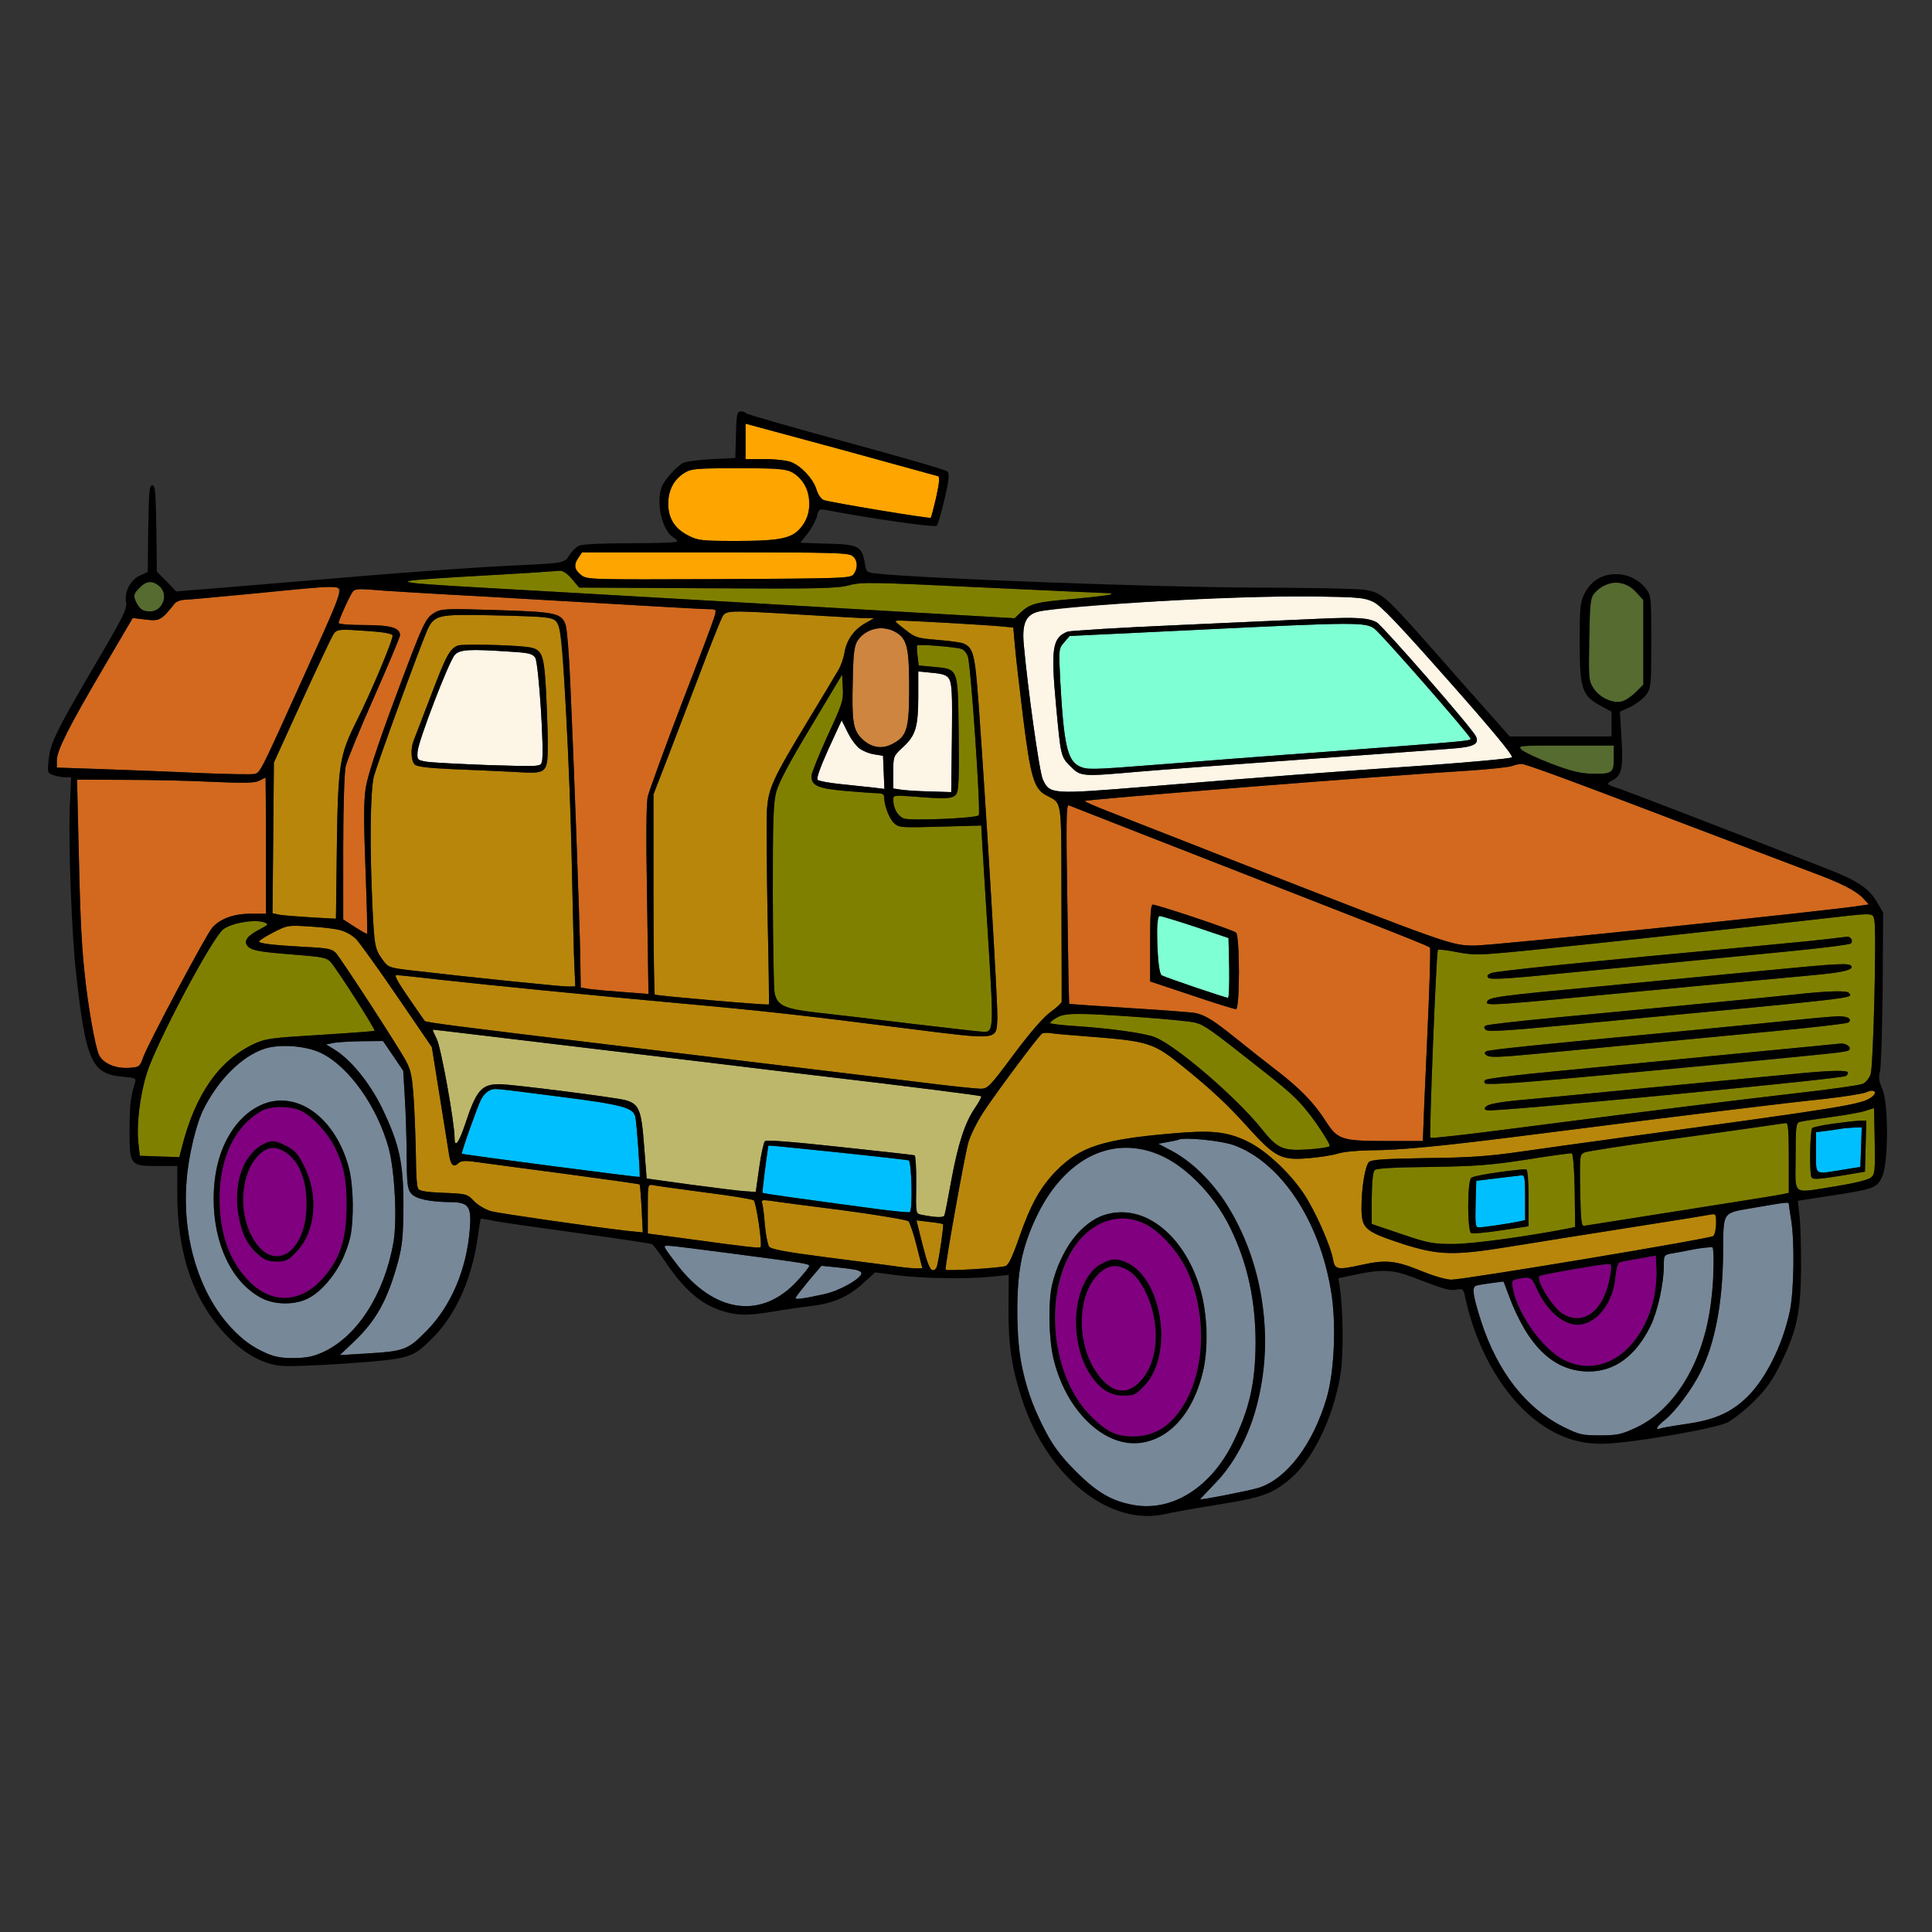<?xml version="1.0" encoding="utf-8"?>
<!-- Generator: Adobe Illustrator 21.0.0, SVG Export Plug-In . SVG Version: 6.00 Build 0)  -->
<svg version="1.1" baseProfile="tiny"
	 id="svg118" inkscape:version="0.92.2 5c3e80d, 2017-08-06" sodipodi:docname="23 #5650.svg" xmlns:cc="http://creativecommons.org/ns#" xmlns:dc="http://purl.org/dc/elements/1.1/" xmlns:inkscape="http://www.inkscape.org/namespaces/inkscape" xmlns:rdf="http://www.w3.org/1999/02/22-rdf-syntax-ns#" xmlns:sodipodi="http://sodipodi.sourceforge.net/DTD/sodipodi-0.dtd" xmlns:svg="http://www.w3.org/2000/svg"
	 xmlns="http://www.w3.org/2000/svg" xmlns:xlink="http://www.w3.org/1999/xlink" x="0px" y="0px" viewBox="0 0 850 850"
	 xml:space="preserve">
<rect x="0" y="0" width="850" height="850" fill="#333333" stroke="none"/>
<sodipodi:namedview  bordercolor="#666666" borderopacity="1" gridtolerance="10" guidetolerance="10" id="namedview120" inkscape:current-layer="svg118" inkscape:cx="977.64258" inkscape:cy="559.22403" inkscape:pageopacity="0" inkscape:pageshadow="2" inkscape:window-height="978" inkscape:window-maximized="1" inkscape:window-width="1920" inkscape:window-x="0" inkscape:window-y="1" inkscape:zoom="0.58897835" objecttolerance="10" pagecolor="#ffffff" showgrid="false">
	</sodipodi:namedview>
<g id="g116" transform="translate(0,0) scale(1,1)">
	<path id="path4" fill="none" d="M0,0h425h425v425v425H425H0V425V0z M326,181c-1.7,0-2,1-2.2,10.2l-0.3,10.3L313,202
		c-5.8,0.3-11.4,1.1-12.5,1.7c-3.2,1.8-8.3,7.6-9.4,10.6c-2.6,6.8,0.2,19,5,22c1.1,0.7,1.9,1.5,1.9,1.9c0,0.5-9.2,0.8-20.5,0.8
		c-12.5,0-21.3,0.4-22.8,1.1c-1.3,0.6-3.1,2.4-4.1,4c-2.1,3.5-2.7,3.6-18.6,4.4c-22.7,1-56.9,3.5-98.5,7.1
		c-22.5,1.9-44.4,3.7-48.5,4l-7.5,0.6l-4.2-4.4l-4.3-4.3l-0.2-19c-0.3-16.1-0.5-19-1.8-19s-1.5,2.9-1.8,19.1l-0.2,19l-3.6,1.7
		c-4.2,2-6.8,7.4-5.9,11.8c0.6,2.5-1.4,6.5-14,27.9c-17,29.1-19.2,33.6-20.1,41.2c-0.6,5.6-0.6,5.8,2,6.8c1.5,0.5,3.9,1,5.3,1h2.6
		l-0.6,13.2c-0.6,17.2,0.8,55.5,2.8,73.3c4.3,38.4,6.8,44,20.4,45.2c5.7,0.5,6.1,0.7,5.5,2.7c-1.9,5.7-2.4,10-2.4,20.6
		c0,15.7,0.2,16,12.1,16H78v12.4c0,27,7.5,48,22.6,63.1c7,7,14.4,11.2,22,12.3c2.9,0.5,14.8,0.1,29.6-0.9
		c28.6-2.1,29.2-2.3,38.4-11.5c10-10.2,16.9-25.6,19.5-43.5c0.6-4.6,1.3-8.5,1.4-8.7c0.1-0.1,2.4,0.2,5.1,0.8c2.7,0.6,19.4,3,37,5.4
		c17.7,2.4,32.7,4.7,33.3,5c0.6,0.4,3.3,4,6,8c9.4,13.9,17.8,20.3,29.4,22.5c4.5,0.8,8,0.7,17.4-0.8c6.5-1.1,14.5-2.2,17.8-2.6
		c9-1.1,15.8-4,22-9.7l5.5-5l9.2,1.2c11,1.5,31.3,1.8,41.9,0.7l7.7-0.8l-0.1,14.8c-0.1,16.1,1.4,26,5.9,39.8
		c11.2,34.5,39,56.5,63.6,50.5c2.4-0.6,12.5-2.4,22.5-4c19.7-3.1,24.3-4.8,32.2-11.6c9.8-8.5,18.5-26.4,21.7-44.8
		c1.6-8.8,1.4-28.9-0.2-39.7l-0.6-3.5l7.9-1.7c10.8-2.3,16.1-2.1,24,0.9c15.4,5.9,16.9,6.3,20,5.8c2.9-0.5,3.1-0.3,3.8,2.8
		c5.1,24.5,18.2,46.3,34.5,57.1c8.2,5.4,16.1,7.9,25.5,7.9c10.8,0.1,49.1-6.4,55.4-9.3c2.5-1.3,7.8-5.4,11.7-9.3
		c5.6-5.6,8.1-9.1,11.8-16.6c7.2-14.8,8.8-22.4,9-42c0-9.1-0.2-19.5-0.7-23.1l-0.7-6.6l14.2-2.2c19.5-3,20.6-3.4,22.9-8.5
		c2.8-6.1,2.8-32.4,0-38.6c-1.4-3.2-1.7-5-1-7.5c0.5-1.8,1-18.3,1.2-36.6l0.2-33.4l-2.8-4.8c-3.5-5.9-8.7-9.4-22.2-14.6
		c-45.3-17.7-87.7-34-91-35.1c-5.8-1.8-6.1-2.1-3.1-3.7c4.1-2.1,4.8-5.3,4-18.4l-0.7-11.8l4.7-2.1c2.5-1.3,5.6-3.6,6.9-5.4
		c2.1-3,2.2-4,2.2-23.3c0-18.9-0.1-20.3-2.1-23c-7.3-9.7-21.8-8.8-27.2,1.7c-2,4.1-2.2,5.8-2.2,21.4c0,20.6,1,23.6,9,28l5,2.7v5.5
		v5.4h-22.4h-22.4l-21.9-24.7c-34.1-38.8-33.5-38.2-41.8-39.8c-2.2-0.5-24.5-0.9-49.5-1c-40.5-0.1-143.7-3.9-164.7-6.1
		c-5.1-0.5-5.2-0.6-5.8-4.5c-1.3-7.6-2.7-8.4-16.3-8.7l-12.1-0.4l3.4-4.3c1.8-2.5,3.6-5.8,4-7.6c0.6-2.7,1-3,3.4-2.6
		c20,3.8,48.3,7.9,49.2,7c0.6-0.6,2.1-5.9,3.5-11.9c2-8.7,2.2-11,1.2-12c-0.7-0.7-20.9-6.5-44.8-13c-23.9-6.5-43.6-12.2-43.8-12.6
		C328,181.4,327,181,326,181z"/>
	<path id="path6" fill="#FFA500" d="M328,186.4l41.8,11.3c22.9,6.3,42.2,11.6,42.9,11.8c0.8,0.3,0.6,2.8-0.8,9.2
		c-1.1,4.8-2.2,8.9-2.4,9.1c-0.5,0.5-44.4-6.8-47.1-7.8c-1.2-0.5-2.5-2.4-3.2-4.7c-1.4-4.5-6.4-10-10.9-11.9
		c-1.9-0.8-6.9-1.4-11.8-1.4H328v-7.8V186.4z"/>
	<path id="path8" fill="#FFA500" d="M325,206c22.9,0,24.9,0.5,29,7.2c2.4,3.9,2.7,11.6,0.6,15.6c-4,7.7-8.9,9.2-30.6,9.2
		c-15.2,0-16.9-0.2-21-2.3c-6.1-3-9-7.6-9-14.1c0-6,2.5-10.7,7.2-13.6C304.2,206.2,306.3,206,325,206z"/>
	<path id="path10" fill="#FFA500" d="M256.1,243h58.6c53.2,0,58.8,0.2,60.5,1.7c2.2,1.9,2.3,5.2,0.4,7.9c-1.4,1.8-3.3,1.9-59.4,2.2
		c-57.4,0.2-57.9,0.2-60.5-1.8c-3.1-2.4-3.4-4.6-1.1-7.8L256.1,243z"/>
	<path id="path12" fill="#808000" d="M246.5,251.1c1.2,0,3.3,1.4,5.1,3.6l3.2,3.8l56.3,0.3c49,0.3,57.2,0.1,62.4-1.3
		c5.6-1.5,9.7-1.4,59.9,1c29.6,1.4,54.3,2.5,54.9,2.5c0.6,0,0.8,0.2,0.5,0.5c-0.3,0.3-7.7,1.2-16.6,2c-16.5,1.4-18.9,2-23.3,6.1
		l-2.5,2.4l-52.5-3c-28.8-1.7-72.4-4.2-96.9-5.6s-62.3-3.6-84-4.8c-42-2.4-43-2.8-12-4.7c10.2-0.6,24.1-1.4,31-1.8
		C238.9,251.6,245.4,251.2,246.5,251.1z"/>
	<path id="path14" fill="#556B2F" d="M70,257.8c4.4,3.5,1.7,11.2-3.9,11.2c-3.2,0-4.4-0.8-6-3.7c-1.6-3.1-1.4-4.1,1.4-6.8
		C64.4,255.5,67,255.3,70,257.8z"/>
	<path id="path16" fill="#556B2F" d="M719.8,260.5l3.2,3.5v18.6v18.6l-3.3,3.3c-1.9,1.9-4.6,3.7-6.1,4.1c-4,1-9.7-1.6-12.4-5.6
		c-2.2-3.4-2.3-4-2-21.6c0.3-20.1,0.6-21,7.3-24C711.1,255.2,716,256.4,719.8,260.5z"/>
	<path id="path18" fill="#D2691E" d="M144,258.2c7.8-0.1,8.3-1.9-9.9,38.3c-19.6,43.4-19.5,43.2-22,44c-1.1,0.3-12,0.1-24.3-0.4
		c-12.3-0.6-31.4-1.3-42.5-1.7L25,337.7v-3.1c0-4.4,5.2-14.7,20.3-40.4l13.1-22.3l5.8,0.7c6,0.7,6.8,0.3,12.6-7
		c0.7-0.9,2.5-1.6,4-1.7c1.5,0,15.5-1.3,31.2-2.8C127.7,259.5,142.1,258.2,144,258.2z"/>
	<path id="path20" fill="#D2691E" d="M162.9,259.4c3.6,0.4,26.6,1.8,51.1,3.1c24.5,1.4,55.7,3.2,69.4,4c13.6,0.8,26.4,1.5,28.3,1.5
		c3.3,0,3.5,0.1,2.8,2.7c-0.3,1.5-6.9,19-14.6,38.9c-7.6,19.9-14.3,38.3-14.9,40.8c-0.7,3-0.8,18.6-0.3,45.8l0.6,41.1l-10.4-0.8
		c-5.7-0.4-12.4-1-14.9-1.3l-4.5-0.7l-0.2-13.5c-0.3-16.1-2.9-88.2-4.4-120.5c-0.5-12.7-1.5-24.3-2.1-25.8c-1.9-5-4.5-5.5-30.5-6.3
		c-22.4-0.7-24.2-0.6-27.2,1.2c-4,2.4-4.8,4.1-18,39.5c-7.5,20.2-11.3,32.2-12.2,37.5c-0.9,6-0.9,14.5-0.1,35.9
		c0.6,15.4,0.9,28.1,0.7,28.3c-0.2,0.2-2.6-1.2-5.4-3l-5.1-3.3V373c0-17.5,0.5-33.4,1.1-35.9c0.5-2.3,6.1-16,12.4-30.2
		c6.3-14.3,11.5-26.6,11.5-27.4c0-3.3-4.1-4.5-15.7-4.5c-6.2,0-11.3-0.4-11.3-0.9c0-1.3,5-12.4,6.3-13.9
		C156.1,259.2,158.1,259,162.9,259.4z"/>
	<path id="path22" fill="#FDF5E6" d="M577.2,262.4c20.6,0.3,23,0.5,27,2.4c3.4,1.7,10.7,9.4,33.2,34.8c18.6,21,28.5,32.9,27.8,33.6
		c-0.5,0.5-16.6,2-35.8,3.4c-43.8,3-77.7,5.6-125,9.5c-41.8,3.4-42.6,3.4-45.6-3.2c-1.5-3-6.7-40.4-8.4-59.5
		c-0.8-9,0.9-12.9,6.4-14.3c5.1-1.3,38.1-3.9,70.7-5.6C542.4,262.7,564.7,262.3,577.2,262.4z M581,272.2c-8.5,0.4-36.6,1.6-62.3,2.8
		c-25.7,1.1-47.8,2.5-49,2.9c-6.7,2.6-7.4,7.3-5.1,32.2c2.1,22.7,2.1,22.8,6.4,27.1c4.5,4.5,4.9,4.5,30,2.3
		c9.1-0.8,41.7-3.2,72.5-5.4s59.9-4.3,64.7-4.7c10.2-0.7,12.8-2,11.1-5.5c-1.6-3.5-41-48.6-43.6-50.1
		C601.9,271.8,597,271.5,581,272.2z"/>
	<path id="path24" fill="#7FFFD4" d="M604.7,276.6c3.1,2.3,42.3,47.1,42.3,48.4c0,1-1.8,1.1-61.5,5.6c-26.4,1.9-61.3,4.6-77.5,5.9
		c-27.8,2.2-29.7,2.2-33,0.7c-5.5-2.6-7-9.7-8.6-38.8c-0.6-12.8-0.6-13.1,1.8-15.8l2.4-2.8l58-2.8
		C596.2,273.7,600.7,273.7,604.7,276.6z"/>
	<path id="path26" fill="#B8860B" d="M354,270.5c13.5,0.8,25.9,1.5,27.5,1.5h3l-4,2.3c-4.9,2.8-8.1,7.4-9,13
		c-0.4,2.3-1.5,5.5-2.5,7.2c-0.9,1.6-7,11.8-13.5,22.5c-15.7,25.9-17.4,29.7-18.1,39.6c-0.2,4.3-0.1,25.2,0.3,46.4
		c0.5,21.2,0.7,38.7,0.6,38.9c-0.4,0.5-49.3-3.8-50.2-4.3c-0.3-0.2-0.6-20.1-0.6-44.3v-43.8l6.2-16c3.4-8.8,9.8-25.6,14.3-37.4
		c4.4-11.8,8.8-22.7,9.6-24.3C319.4,268.4,319,268.4,354,270.5z"/>
	<path id="path28" fill="#B8860B" d="M215.9,270.7c25.2,0.5,27.7,0.8,29.7,3.7c1.8,2.9,5,58.6,5.9,102.8c0.3,15.6,0.8,34.7,1,42.5
		l0.6,14.3h-3.6c-3.2,0-45-4.3-68.8-7.1c-9.2-1.1-9.9-1.3-12.1-4.3c-3.6-4.9-3.9-6.1-4.7-23.1c-1.3-26.7-1-51.6,0.6-58
		c1.5-5.5,19.9-56,23.5-64.3c1.3-3,2.9-4.7,5.1-5.6C195.6,270.6,201,270.3,215.9,270.7z M201.5,284c-3.6,1.4-5.2,4.3-11.9,22
		c-3.7,9.6-7.1,18.5-7.6,19.8c-1.4,3.4-1.2,8.8,0.4,10.5c1,1,5.6,1.6,16.8,2.1c8.4,0.3,20.5,0.9,26.8,1.2c15.2,0.9,15,1.1,15-13.9
		c-0.1-6.2-0.5-16.9-0.9-24c-0.9-14.6-1.8-16.3-8.5-17.1C224.2,283.7,203.5,283.3,201.5,284z"/>
	<path id="path30" fill="#FDF5E6" d="M224.3,286.7c8.5,0.5,10,0.9,11.2,2.7c1.5,2.4,4.1,42.2,2.9,45.8c-0.6,2.1-0.8,2.1-23.8,1.4
		c-12.7-0.5-24.9-1.1-27.1-1.5c-3.9-0.7-4-0.8-3.8-4.4c0.3-4.6,13.8-39.8,16.4-42.6C202.3,285.7,206.7,285.5,224.3,286.7z"/>
	<path id="path32" fill="#B8860B" d="M395.7,273c3.9,0,40.1,2.1,44.9,2.6l5.2,0.5l0.7,7.7c0.3,4.2,2,18.5,3.6,31.7
		c3.3,26.4,4.8,31.4,10,34.3c7.4,4.1,6.8-0.1,6.9,47.2c0.1,23.4,0.1,43,0.1,43.7c-0.1,0.6-2.3,2.7-5,4.6c-3.1,2.3-8.7,8.7-16.1,18.6
		c-10.6,14.3-11.5,15.1-14.6,15.1c-1.9,0-14.3-1.3-27.7-3c-13.3-1.6-35.7-4.3-49.7-6c-14-1.7-32.7-3.9-41.5-5
		c-8.8-1.1-29.3-3.5-45.5-5.5c-66.7-8-79.5-9.7-80.1-10.3c-0.3-0.4-3.6-5.1-7.3-10.5c-4.6-6.7-6.3-9.7-5.2-9.7c0.9,0,9.4,0.9,18.9,2
		c21.4,2.4,69.1,7.1,106.7,10.5c34.4,3.1,53.6,5.2,99,11c40.8,5.1,39.3,5.3,39.8-4.3c0.3-5.9-5-93.4-8.3-139.2
		c-1.6-21.5-2.3-24.2-6.9-26c-1.2-0.4-6.4-1.1-11.4-1.5c-8.5-0.7-9.6-1-13.7-4.3c-2.5-1.9-4.5-3.6-4.5-3.8
		C394,273.2,394.8,273,395.7,273z"/>
	<path id="path34" fill="#CD853F" d="M394.7,278.5c4.4,2.9,5.3,7,5.3,24.2c0,18.1-1,21.3-7.4,24.6c-4.7,2.5-9.5,1.6-13.5-2.4
		c-3.8-3.8-4.4-7.6-3.9-26c0.3-16,1.1-18.3,7.1-21.3C386,275.7,391,276.1,394.7,278.5z"/>
	<path id="path36" fill="#B8860B" d="M162.9,277.7c5.9,0.4,9.5,1.1,9.8,1.8c0.5,1.4-9.4,25-15.9,37.9c-7.4,14.8-8.1,18.9-8.6,55
		l-0.4,31.8l-11.1-0.6c-6.2-0.4-12.5-0.9-14-1.2l-2.8-0.6l0.3-33.1l0.3-33.2l12.3-27c6.8-14.9,13-28,13.8-29.3
		C148.2,276.7,149,276.7,162.9,277.7z"/>
	<path id="path38" fill="#808000" d="M423,285.5c1,0.3,2.3,1.8,2.8,3.3c1.3,3.2,5.8,69,4.8,69.9c-1.3,1.3-30.1,2.5-32.9,1.4
		c-2.8-1.1-4.7-4.5-4.7-8.3c0-1.9,0.4-2,8.3-1.4c14.7,1.2,17.9,1.1,19.4-1c1.1-1.5,1.3-6.7,1.1-26.5c-0.4-29.3,0-28.4-10.8-29.5
		l-6.8-0.6l-0.5-4.1c-0.3-2.3-0.4-4.4-0.2-4.7C403.9,283.3,420.1,284.6,423,285.5z"/>
	<path id="path40" fill="#FDF5E6" d="M404,295.4l6.1,0.6c9.2,0.9,9,0.2,8.7,28.5l-0.3,24l-9.5-0.3c-5.2-0.1-11-0.5-12.7-0.8
		l-3.3-0.5v-7.1c0-7.1,0-7.1,4.4-11.2c5.5-5.1,6.6-8.9,6.6-22.6V295.4z"/>
	<path id="path42" fill="#808000" d="M370.5,296.8l0.3,5.9c0.3,5.5-0.2,7-6.8,21.2c-3.8,8.4-7,16.3-7,17.5c0,4.3,2.8,5.5,15.1,6.6
		c6.2,0.5,12.6,1,14.2,1c1.9,0,2.7,0.5,2.7,1.7c0,3.7,2.2,9.4,4.3,11.4c2.1,2,2.9,2.1,20.3,1.6l18.1-0.5l0.7,12.2
		c0.4,6.6,1.6,26.2,2.7,43.4c2,32.6,1.9,35.2-2,35.2c-1,0-15.1-1.6-31.2-3.5c-16.2-2-35.2-4.2-42.4-5c-14.6-1.7-17.5-3.1-18.7-8.6
		c-0.4-1.9-0.7-21.2-0.8-42.9c0-32.6,0.2-40.6,1.5-45.5c1.1-4.2,5.6-12.7,15.3-28.8L370.5,296.8z"/>
	<path id="path44" fill="#FDF5E6" d="M370.3,316.9l2.6,5.2c3,6.1,6.4,8.9,11.8,9.8l3.8,0.6l0.3,7.3l0.3,7.3l-4.8-0.6
		c-2.6-0.3-9-0.9-14.2-1.5c-5.2-0.5-9.9-1.4-10.4-1.9c-0.6-0.6,1.2-5.6,4.8-13.6L370.3,316.9z"/>
	<path id="path46" fill="#556B2F" d="M688.8,328H710v5.5c0,6.6-0.6,7.1-10,6.9c-5-0.2-9.1-1.2-17.5-4.4c-6-2.3-11.9-5.1-13-6.1
		C667.6,328,668,328,688.8,328z"/>
	<path id="path48" fill="#D2691E" d="M669.4,336.1c1.7-0.1,15.7,5.1,94.6,35.1c12.9,4.9,27.8,10.5,33,12.5
		c13,4.8,19.4,8.1,22.6,11.4l2.6,2.8l-3.3,0.5C806.6,400.5,656.8,416,649,416c-10.5,0-10.1,0.1-106.5-37.5
		c-6-2.4-18.4-7.2-27.5-10.8c-9.1-3.5-21.4-8.4-27.3-10.7c-6-2.3-10.7-4.4-10.4-4.6c0.6-0.7,130.2-11,169.5-13.4
		c8.9-0.6,17.2-1.5,18.5-2C666.5,336.5,668.4,336.1,669.4,336.1z"/>
	<path id="path50" fill="#D2691E" d="M116.8,342.1c0.1-0.1,0.2,13.4,0.2,29.9v30h-6.7c-7.5,0-13.4,2.2-16.9,6.1
		c-2.6,2.9-27.9,50.4-30.3,56.8c-1.6,4.5-1.8,4.6-6.3,4.9c-6,0.4-11.3-1.9-13.2-5.6c-1.7-3.4-5-22-6.5-37.2
		c-1.4-13.6-1.9-26.7-2.6-58.3L33.9,343l21.3,0.1c11.7,0,29.2,0.4,38.8,0.9c13.8,0.6,18,0.5,20-0.5
		C115.4,342.8,116.6,342.2,116.8,342.1z"/>
	<path id="path52" fill="#D2691E" d="M470.2,354.3c1.7,0.7,43.5,17.1,113.3,44.3c38.2,14.9,45,17.7,45.6,18.3
		c0.4,0.3-0.2,18.4-1.2,40.1s-1.8,40.7-1.8,42.2L626,502h-16c-19.7,0-21.5-0.6-26.7-8.7c-5-7.9-11.3-14.4-21.3-22.1
		c-4.7-3.6-12.8-10-18-14.2c-9.7-7.8-13.5-10.3-18-11.3c-1.4-0.3-14.4-1.3-29-2.2s-26.6-1.8-26.6-1.8c-0.1-0.1-0.5-19.9-0.8-44.1
		C469,361.3,469.1,353.8,470.2,354.3z M507.2,398c-0.9,0-1.2,4.1-1.2,16.9v16.9l18.3,6.1c10,3.4,18.8,6.1,19.5,6.1
		c1.7,0,1.7-32.3,0-33.7c-0.7-0.6-9-3.6-18.3-6.7C516.1,400.5,507.9,398,507.2,398z"/>
	<path id="path54" fill="#7FFFD4" d="M510.2,403c0.7,0,7.9,2.2,15.8,4.8l14.5,4.9l0.3,13.1c0.1,7.3-0.1,13.2-0.5,13.2
		c-1.3,0-27.7-9-29.2-9.9c-1-0.7-1.5-4.2-1.9-13.5C508.9,405.3,509,403,510.2,403z"/>
	<path id="path56" fill="#808000" d="M824.6,404.7c1.1,4.1-0.4,64.4-1.6,67.9c-0.6,1.7-2.1,3.6-3.3,4.2c-1.2,0.6-14.6,2.5-29.7,4.2
		c-27.7,3.2-58.4,7-124.3,15.5c-19.7,2.6-36.1,4.4-36.4,4.1c-0.6-0.6,2.6-81.6,3.3-82.7c0.2-0.3,4,0.1,8.4,1
		c7.6,1.4,9.5,1.4,30.8-0.7c28.8-2.9,99.4-10.5,126.2-13.6C825.2,401.5,823.8,401.4,824.6,404.7z M812.7,412.1
		c-0.7,0.1-4.4,0.5-8.4,1s-17,1.8-29,2.9c-77.8,7.2-117.1,11.2-119.2,12.1c-1.7,0.7-2.1,1.3-1.3,2.1c0.7,0.7,6.1,0.5,18.4-0.6
		c20-1.9,64.8-6.3,109.2-10.6c17.1-1.6,31.4-3.4,31.9-3.9s0.6-1.4,0.3-2C814.2,412.5,813.3,412.1,812.7,412.1z M776.5,427
		c-15.4,1.5-47.8,4.6-72,6.9c-45.8,4.3-49.6,4.8-50.3,6.9c-0.6,1.8,1.7,1.7,69-4.8c34.3-3.2,67.9-6.4,74.8-7c13-1.2,17.5-2.3,16.5-4
		C813.6,423.6,808.4,423.9,776.5,427z M789,437.6c-13.4,1.4-57.1,5.6-104.8,10.1c-16.1,1.5-29.8,3.1-30.5,3.5c-0.9,0.5-0.9,1,0,1.9
		c0.9,0.9,9.1,0.4,34.5-2c133.9-12.6,126.7-11.8,125.3-14.2C812.7,435.7,804.5,435.9,789,437.6z M792.5,448.5
		c-6.6,0.7-27.1,2.7-45.5,4.5c-98.1,9.3-96.1,9-92.8,11.4c1.2,0.9,6.2,0.7,19.9-0.6c41.4-3.9,82-7.8,109.1-10.4
		c15.9-1.5,29.3-3.1,29.9-3.5c0.6-0.4,0.8-1.2,0.5-1.8C812.7,446.8,808.2,446.9,792.5,448.5z M810,459.1c-0.8,0.1-23.5,2.3-50.5,4.9
		c-26.9,2.6-61.6,6-77,7.5c-15.4,1.4-28.4,3.1-29,3.6c-0.5,0.6-0.5,1.3,0.1,1.9c0.8,0.8,92.9-7.4,152.7-13.6
		c6.8-0.7,9.1-1.9,6.6-3.5C812.1,459.4,810.8,459.1,810,459.1z M788,472.6c-7.4,0.7-34.9,3.3-61,5.8c-26.1,2.6-52.9,5.1-59.5,5.7
		c-7.3,0.7-12.6,1.7-13.4,2.5c-1.3,1.1-1.2,1.4,0.1,1.9c2.3,0.9,155.8-13.8,157.9-15.1c0.5-0.3,0.9-0.9,0.9-1.5
		C813,470.7,805,470.9,788,472.6z"/>
	<path id="path58" fill="#808000" d="M116.5,405.9c1.8,0.7,1.5,1-2.1,2.9c-5.3,2.7-7.1,4.9-5.8,7c1.5,2.3,4.9,3,20.8,4.2
		c12.6,1,14.3,1.3,16.1,3.3c2.9,3.3,19.8,29.7,19.3,30.2c-0.2,0.2-11,1-23.9,1.8c-21.4,1.3-24,1.6-29,3.9
		c-15.5,7.2-26,22.2-31.9,45.6l-1.1,4.3l-8.7-0.3l-8.7-0.3l-0.6-5.5c-0.9-8,0.6-20.8,3.6-30.5c4-13.2,28.9-60.1,33.8-63.7
		c1.4-1,4.5-2.3,6.9-2.7C110.7,405,114,404.9,116.5,405.9z"/>
	<path id="path60" fill="#B8860B" d="M136,407.6c12.8,0.7,17.2,2,20.8,5.7c1.6,1.8,9.8,13.1,18.1,25.3l15.1,22.1l3.5,21.9
		c1.9,12,3.8,23.6,4.1,25.6c0.7,4.4,2,5.6,4,3.6c1.2-1.1,2.8-1.3,7.7-0.6c3.4,0.5,20.9,2.8,39,5.2c18,2.4,32.9,4.5,33.1,4.7
		c0.2,0.2,0.6,5.1,0.9,10.8l0.5,10.3l-6.1-0.6c-15.3-1.7-56.6-7.7-60.6-8.7c-2.4-0.7-5.7-2.6-7.5-4.4c-3-3.2-3.3-3.3-13.4-3.7
		c-7.6-0.3-10.6-0.8-11.2-1.8c-0.6-0.8-1-6.9-1-13.5c-0.1-6.6-0.5-17.7-0.9-24.7c-0.7-10.8-1.2-13.6-3.3-17.7
		c-3.1-5.9-28.3-44.7-31-47.8c-1.7-1.8-3.4-2.2-13.6-2.7c-14.4-0.8-20.2-1.5-20.2-2.4c0-0.4,2.8-2.2,6.3-4
		C126.3,407.1,126.7,407,136,407.6z"/>
	<path id="path62" fill="#808000" d="M474,446c10.9,0,48.3,2.9,52.2,4c3.9,1.1,6.8,3.2,30.2,21.7c13.1,10.3,15.8,13.1,22.2,21.8
		c3.9,5.5,6.8,10.4,6.4,10.8c-0.4,0.4-4.7,1.1-9.6,1.4c-11.2,0.7-13.4-0.3-20.7-9.5c-11-13.6-36.9-35.9-46.4-39.8
		c-4.1-1.8-20-4-35.5-5c-6-0.4-10.8-1-10.8-1.3c0-0.4,1.2-1.4,2.8-2.3C466.6,446.6,469.6,446,474,446z"/>
	<path id="path64" fill="#BDB76B" d="M190.5,453c0.6,0,42.2,5,121.5,14.5c16.2,2,37.2,4.5,46.5,5.6c41.2,4.8,72.8,8.9,73.2,9.2
		c0.2,0.3-1,2.6-2.8,5.2c-4.4,6.5-7.4,15.7-10.4,32c-1.4,7.7-2.7,14.5-3,15.2c-0.4,1.1-3.8,1-10.3-0.3c-2.3-0.5-2.3-0.7-2.1-13.1
		c0.1-7-0.3-12.9-0.7-13c-0.5-0.2-15.3-1.8-32.9-3.7c-21.3-2.3-32.3-3.2-33-2.5c-0.5,0.6-1.7,5.8-2.5,11.7l-1.5,10.6l-4.5-0.3
		c-2.5-0.1-13.3-1.5-24-2.9l-19.5-2.7l-1.1-14.1c-1.2-16.2-2.2-18.7-8.3-20.4c-4.6-1.2-50-7-55.3-7c-8,0-10.2,2.6-15.2,17.7
		c-2.7,8.1-4.6,10.6-4.6,6c0-6.7-6-40.2-7.9-43.7C191,454.8,190.2,453,190.5,453z"/>
	<path id="path66" fill="#B8860B" d="M462,454.5c1.4,0.3,8.8,0.9,16.5,1.5c27,2.1,28.9,2.7,42,13.3c12.7,10.3,19.5,16.6,28.9,27.1
		c11.6,12.7,14.2,14.1,25.9,13.2c4.9-0.4,10.8-1.3,13-2c2.3-0.8,8.6-1.4,13.9-1.5c14.6-0.1,31.1-1.7,74.3-7.2
		c67.5-8.6,109.5-13.7,126-15.4c8.8-1,17.2-2.3,18.7-3c3.4-1.6,5.1,0.1,2.2,2.2C819,485.9,812.5,487,717,500
		c-16.2,2.2-37.6,5.2-47.5,6.6c-14.5,2.1-22.6,2.7-41.9,2.9c-18.5,0.3-24.2,0.7-25.3,1.7c-1.7,1.8-3.3,11.3-3.3,20.1
		c0,9.2,1.3,10.4,17.6,15.8c16.1,5.2,22.7,5.4,46.9,1.5c18-2.9,27.3-4.4,63.5-10.1c12.4-1.9,23.7-3.8,25.3-4.1
		c2.6-0.5,2.7-0.4,2.7,3.9c0,2.4-0.6,4.9-1.2,5.5C752.3,545,644.1,563,638.5,563c-2.2,0-8.1-1.7-13.6-4c-10.9-4.4-15.2-4.9-25.9-2.5
		c-10.6,2.3-11.7,2.1-12.5-2.3c-1.1-6.3-7.9-21.5-12.8-28.9c-6.3-9.5-17-19.4-25-23.2c-9-4.3-15.7-5-33.4-3.4
		c-30.1,2.6-39.9,5.8-50.2,16c-7.3,7.4-11.5,14.8-16.7,29.7c-2.9,8.4-4.7,12.2-6,12.6c-2.5,0.9-26.4,2.3-26.4,1.6
		c0-3.5,8.6-51.3,10.1-56.2c1.2-3.7,4.3-9.9,7.5-14.5c6.7-9.9,23.4-32.2,24.8-33.1C458.9,454.4,460.6,454.3,462,454.5z"/>
	<path id="path68" fill="#778899" d="M159,458.1l9.5-0.1l4.5,6.6l4.4,6.5l0.7,11.7c0.4,6.4,0.8,18.1,0.8,25.8
		c0.1,12.2,0.4,14.5,1.9,16.4c2,2.5,8.1,3.8,17.8,3.9c7.6,0.1,8.9,2,8.1,11.8c-1.4,17.9-8.3,34-19.2,45c-8.2,8.3-9.7,8.8-26.5,9.8
		l-11.5,0.7l6.2-5.9c9.9-9.4,14.9-18.5,19.5-35.5c1.8-6.9,2.2-11,2.3-24.3c0-19.1-1.8-27.2-9.5-43.2c-5.3-10.8-13.6-21.1-20.8-25.5
		l-3.7-2.3l3-0.6C148.2,458.5,153.8,458.2,159,458.1z"/>
	<path id="path70" fill="#778899" d="M141.3,463.3c12.4,6.1,24.9,23.9,29.8,42.2c2.6,10.2,3.7,31.3,2,41.1
		c-4,22.7-15.8,41.2-30.8,48.2c-4.6,2.1-7.3,2.6-13.3,2.7c-10.4,0-18.3-3.8-27.1-13.3C87.5,569,80,544.6,82.1,519.4
		c0.8-10.8,4.3-25.4,7.6-31.7c6.6-13,16.9-23.1,26.7-26.3C123,459.2,134.7,460.1,141.3,463.3z M105.3,493.4
		c-7.7,8.7-11.3,19.7-11.3,34.1c0.1,26.1,13.7,45.9,31.5,45.9c7.5,0,12.7-2.5,18.4-9c7.9-9,11.3-19.2,11.3-34.4
		c0.1-19.2-7.4-35.3-19.8-42.6C125.4,481.6,113.7,483.9,105.3,493.4z"/>
	<path id="path72" fill="#800080" d="M132.8,488.9c4.9,2.5,11.4,9.6,14.5,15.8c3.9,7.9,5.2,14.1,5.2,25.3c0,15.4-2.9,24.1-10.8,32.8
		c-9.7,10.5-22,11-31.8,1.2c-9.1-9.1-13.4-21.3-13.3-37.5c0.2-17.7,7-31.4,18.6-37.8C119.6,486.4,128,486.5,132.8,488.9z
		 M115.3,503.7c-8.6,4.8-12.8,17.6-10.3,31.3c2.3,12.5,8.5,20,16.7,20c4.2,0,5.1-0.4,8.8-4.4c8.4-8.7,9.8-24.6,3.3-37.6
		c-2.7-5.4-4.1-6.9-7.8-8.8C120.7,501.5,119.4,501.5,115.3,503.7z"/>
	<path id="path74" fill="#800080" d="M126,507.2c5.1,3.5,8.3,10.5,8.8,19.7c1.4,23.9-14.7,35-24.2,16.7c-5.9-11.3-4.4-27.7,3-35.2
		C117.7,504.3,121.2,504,126,507.2z"/>
	<path id="path76" fill="#00BFFF" d="M246.3,482.5c27.5,3.5,32.2,4.8,33.2,8.8c0.6,2.3,2.3,26,1.9,26.5c-0.2,0.3-77.7-9.8-78.2-10.2
		c-0.4-0.4,6.8-20.6,8.4-23.8c0.8-1.5,2.2-3.2,3.1-3.7C217.2,478.7,216.6,478.6,246.3,482.5z"/>
	<path id="path78" fill="#808000" d="M824.5,487.5l0.3,14.5c0.2,13.4,0.1,14.6-1.7,16.1c-1.2,1-7.4,2.5-15.4,3.8
		c-19.9,3.1-17.7,4.7-17.7-12.8c0-13.4,0.2-15,1.8-15.5c0.9-0.3,7-1.2,13.5-2.1s13.5-2.1,15.5-2.8L824.5,487.5z M821.1,493l-3.3,0.1
		c-5.6,0.2-19.7,2.4-20.5,3.2c-1,1-1.3,20.2-0.3,21.7c0.6,1,3.4,0.8,12.1-0.6l11.4-1.9l0.3-11.3L821.1,493z"/>
	<path id="path80" fill="#00BFFF" d="M815.3,496.1l3.8-0.1l-0.3,8.7l-0.3,8.7l-7.5,1.2c-13,2.1-12,2.8-12-7.5v-9l4.8-0.6
		c2.6-0.3,5.4-0.8,6.2-0.9C810.8,496.4,813.2,496.2,815.3,496.1z"/>
	<path id="path82" fill="#808000" d="M785.8,494.1c0.9-0.1,1.2,3.6,1.2,15.3v15.4l-2.7,0.6c-1.6,0.3-9.8,1.7-18.3,3
		c-21.9,3.5-67.2,10.6-69,10.9c-1.3,0.2-1.5-2.2-1.8-15.6c-0.2-15.5-0.2-15.7,2-16.7c1.3-0.5,16-2.8,32.8-5.1
		c16.8-2.3,35.9-4.9,42.5-5.9S785.1,494.2,785.8,494.1z"/>
	<path id="path84" fill="#778899" d="M543.3,504c20.5,7.8,37.2,33.1,42.3,64c2.4,14.2,1.5,35.6-2,47.3c-6,20.1-17.3,35.1-29.6,39.2
		c-3.6,1.2-26,5.6-26,5.1c0,0,3.1-3.4,6.9-7.3c8.3-8.6,15-21.3,18-33.8c7.6-31.8,3-62.8-13.3-88.9c-5.5-8.8-16-18.9-24.1-23.3
		l-5.9-3.1l3.9-0.7c2.2-0.4,4.5-0.8,5-1.1C521.4,500.2,538,501.9,543.3,504z"/>
	<path id="path86" fill="#00BFFF" d="M338.8,504c2.1,0,59.9,6.2,61,6.5c1.3,0.5,1.8,22,0.5,22.8c-0.5,0.2-7.3-0.4-15.3-1.5
		c-35.8-4.8-49.2-6.7-49.5-7c-0.2-0.2,1.1-11.1,2.5-20.6C338,504.1,338.3,504,338.8,504z"/>
	<path id="path88" fill="#778899" d="M520.5,514.3c20.1,15.3,32,44.1,31.9,76.7c-0.1,17.5-2.8,29.2-9.9,43.6
		c-9.7,19.7-26.5,30.4-43.4,27.6c-9.9-1.7-16.5-5.5-26.1-15.2c-12.1-12.1-19.3-26.5-23.6-47c-2.7-12.9-2.5-35.7,0.4-47.5
		c5.8-23.2,19.5-41.1,35.5-46C496.6,502.9,509.3,505.8,520.5,514.3z M467.6,552.4c-4.6,9.8-6,16.4-5.9,28.1
		c0.1,18.5,5.8,34,16.3,44.5c16.1,16.1,37.1,12,47.1-9.4c12.9-27.5,3.4-66.8-19-79C491.7,528.8,475.6,535.4,467.6,552.4z"/>
	<path id="path90" fill="#800080" d="M513.7,546.4c9.7,10.5,14.6,24.7,14.6,42.1c0.1,14.7-4,26.7-12.1,35.7
		c-4.8,5.4-10.2,7.8-17.5,7.8c-7.6,0-11.8-2-18.8-9c-22.8-22.7-20.2-72.7,4.4-84.9C493.7,533.4,504.7,536.5,513.7,546.4z
		 M485.2,555.7c-13.7,6.7-16,35.9-4,51.2c3.8,4.9,7.9,7.1,13.2,7.1c4.5,0,5.3-0.4,9.1-4.4c13-13.5,7.9-47.5-8.2-54.3
		C491.1,553.6,489.3,553.7,485.2,555.7z"/>
	<path id="path92" fill="#800080" d="M490.2,557c13.9,0,23.4,28.3,15.2,45.5c-2.3,4.8-7.8,9.5-11.3,9.5c-4.2,0-9.2-3.9-12.8-9.9
		c-7.8-13-7-32.6,1.7-41.3C485.9,557.9,487.6,557,490.2,557z"/>
	<path id="path94" fill="#808000" d="M691.5,507.4c0.6,0.2,1.1,6.7,1.3,16.3l0.2,16.1l-2.7,0.6c-19,3.7-43.3,7-51.3,6.9
		c-8.5,0-10.8-0.4-22.5-4.4l-13-4.4v-11.2c0.1-7.3,0.5-11.7,1.3-12.5s8.2-1.2,24.4-1.4c19.9-0.3,26-0.7,42.3-3.2
		C682,508.5,691,507.3,691.5,507.4z M671.5,514.5c-2.2-0.5-23.1,2.7-24.2,3.7c-1.8,1.5-1.8,23.7,0,24.4c0.7,0.2,6.7-0.3,13.2-1.3
		l12-1.8v-12.4C672.5,519.6,672.1,514.6,671.5,514.5z"/>
	<path id="path96" fill="#00BFFF" d="M669.3,517.1c1.5-0.1,1.7,1,1.7,9.8v9.9l-2.7,0.6c-4.8,1-15.7,2.6-17.6,2.6
		c-1.6,0-1.7-1-1.5-10.3l0.3-10.2l9-1.1C663.5,517.8,668.3,517.2,669.3,517.1z"/>
	<path id="path98" fill="#B8860B" d="M287.3,521.4c1.2,0.3,11.4,1.7,22.7,3.2c11.3,1.4,21,3,21.6,3.5c1.1,0.9,3.9,19.7,3,20.6
		c-0.5,0.5-5.4,0-33.8-3.9l-15.8-2.1v-10.9C285,521.1,285,521,287.3,521.4z"/>
	<path id="path100" fill="#B8860B" d="M339.1,528.3c2.4,0.4,16.8,2.3,31.9,4.2c15.1,2,28,4.2,28.7,4.8c0.6,0.7,2.3,5.6,3.6,10.9
		l2.5,9.8h-3.2c-1.7,0-6.2-0.5-10.1-1.1c-3.8-0.5-17.3-2.3-30-3.9c-16.8-2.2-23.3-3.4-24.1-4.5c-0.6-0.8-1.5-5.2-1.9-9.6
		c-0.3-4.5-0.9-8.8-1.2-9.7C334.8,528,335.4,527.8,339.1,528.3z"/>
	<path id="path102" fill="#778899" d="M787,529.7c0,0.5,0.5,3.5,1,6.8c1.6,9.4,1.3,31-0.5,40.1c-3.3,15.8-11.4,31.6-20.3,39.4
		c-6.6,5.9-13.6,8.8-25.4,10.5c-5.6,0.8-10.9,1.7-11.5,2c-2.4,0.8-1.3-1,2.3-3.9c4.4-3.5,11.7-13.2,15.5-20.8
		c6.4-12.7,9.8-30.4,10-52.3c0.2-19.1-0.8-17.6,13.9-20.2C786.6,528.8,787,528.8,787,529.7z"/>
	<path id="path104" fill="#B8860B" d="M403.2,536.9l5.7,0.7c3.1,0.3,5.8,0.8,6,1c0.4,0.3-1.5,13.6-2.6,18.2c-0.3,1.4-1.2,2.2-2.1,2
		c-1.1-0.2-2.4-3.6-4.3-11.1L403.2,536.9z"/>
	<path id="path106" fill="#778899" d="M322,551.5c32.7,4.3,34,4.5,34,5.5c0,0.5-2.3,3.3-5.1,6.4c-15.8,17.3-36.7,14.5-53.3-7.4
		c-2.3-3-4.6-6.1-5-6.8C291.6,547.5,292,547.5,322,551.5z"/>
	<path id="path108" fill="#778899" d="M753.4,548.8c1.8,1-0.1,26.2-2.8,36.4c-5.2,20.2-16.8,36.3-30.8,42.9c-6.5,3-8.2,3.4-15.9,3.4
		c-7.8,0-9.1-0.3-16-3.7c-16.5-8.2-29-24.2-36.2-46.3c-3.6-11.1-4.2-15.1-2.4-15.8c0.7-0.3,3.8-0.8,6.8-1.2l5.4-0.7l2.4,6.4
		c8.4,22.4,19.9,33.2,35.1,33.2c11.4,0,20.6-6.8,27.1-19.9c3.2-6.5,5.9-18.8,5.9-26.5c0-4.7,0.1-4.9,3.3-5.5
		c1.7-0.3,6.4-1.1,10.2-1.9C749.4,548.9,752.9,548.6,753.4,548.8z"/>
	<path id="path110" fill="#800080" d="M728.5,552.4l0.3,6.2c0.8,16.4-8,33.9-19.9,39.9c-10.3,5.3-21.5,2.2-31-8.3
		c-5.3-6-11.2-17.2-12.3-23.3c-0.6-3.5-0.5-3.7,2.5-4.3c5.2-1,5.7-0.8,7.9,4.1c4.6,10.5,12.7,17.1,19.7,16
		c7.7-1.3,14.1-10.2,15-20.9c0.3-3.3,1.1-6.2,1.8-6.4c0.6-0.3,4.5-1,8.6-1.7L728.5,552.4z"/>
	<path id="path112" fill="#800080" d="M708.5,560.7c-2.3,15.5-11.5,23.1-21,17.3c-4.5-2.8-11.9-14.9-10.2-16.6
		c0.3-0.3,6.8-1.6,14.4-2.9C710.9,555.3,709.4,555.1,708.5,560.7z"/>
	<path id="path114" fill="#778899" d="M361.4,556.9l6.1,0.6c8.6,0.9,11.5,1.5,11.5,2.6c0,2.4-9.8,7.9-16.5,9.3
		c-9.7,2.1-12.5,2.4-12.5,1.7c0-0.4,2.6-3.7,5.7-7.5L361.4,556.9z"/>
	<path d="M326,181c1,0,2,0.4,2.2,0.8c0.2,0.4,19.9,6.1,43.8,12.6c23.9,6.5,44.1,12.3,44.8,13c1,1,0.8,3.3-1.2,12
		c-1.4,6-2.9,11.3-3.5,11.9c-0.9,0.9-29.2-3.2-49.2-7c-2.4-0.4-2.8-0.1-3.4,2.6c-0.4,1.8-2.2,5.1-4,7.6l-3.4,4.3l12.1,0.4
		c13.6,0.3,15,1.1,16.3,8.7c0.6,3.9,0.7,4,5.8,4.5c21,2.2,124.2,6,164.7,6.1c25,0.1,47.3,0.5,49.5,1c8.3,1.6,7.7,1,41.8,39.8
		l21.9,24.7h22.4H709v-5.4v-5.5l-5-2.7c-8-4.4-9-7.4-9-28c0-15.6,0.2-17.3,2.2-21.4c2.9-5.5,7.5-8.4,13.8-8.4
		c5.3,0,10.2,2.5,13.4,6.7c2,2.7,2.1,4.1,2.1,23c0,19.3-0.1,20.3-2.2,23.3c-1.3,1.8-4.4,4.1-6.9,5.4l-4.7,2.1l0.7,11.8
		c0.8,13.1,0.1,16.3-4,18.4c-3,1.6-2.7,1.9,3.1,3.7c3.3,1.1,45.7,17.4,91,35.1c13.5,5.2,18.7,8.7,22.2,14.6l2.8,4.8l-0.2,33.4
		c-0.2,18.3-0.7,34.8-1.2,36.6c-0.7,2.5-0.4,4.3,1,7.5c2.8,6.2,2.8,32.5,0,38.6c-2.3,5.1-3.4,5.5-22.9,8.5l-14.2,2.2l0.7,6.6
		c0.5,3.6,0.7,14,0.7,23.1c-0.2,19.6-1.8,27.2-9,42c-3.7,7.5-6.2,11-11.8,16.6c-3.9,3.9-9.2,8-11.7,9.3c-6.3,2.9-44.6,9.4-55.4,9.3
		c-9.4,0-17.3-2.5-25.5-7.9c-16.3-10.8-29.4-32.6-34.5-57.1c-0.7-3.1-0.9-3.3-3.8-2.8c-3.1,0.5-4.6,0.1-20-5.8
		c-7.9-3-13.2-3.2-24-0.9l-7.9,1.7l0.6,3.5c1.6,10.8,1.8,30.9,0.2,39.7c-3.2,18.4-11.9,36.3-21.7,44.8c-7.9,6.8-12.5,8.5-32.2,11.6
		c-10,1.6-20.1,3.4-22.5,4c-24.6,6-52.4-16-63.6-50.5c-4.5-13.8-6-23.7-5.9-39.8l0.1-14.8l-7.7,0.8c-10.6,1.1-30.9,0.8-41.9-0.7
		l-9.2-1.2l-5.5,5c-6.2,5.7-13,8.6-22,9.7c-3.3,0.4-11.3,1.5-17.8,2.6c-9.4,1.5-12.9,1.6-17.4,0.8c-11.6-2.2-20-8.6-29.4-22.5
		c-2.7-4-5.4-7.6-6-8c-0.6-0.3-15.6-2.6-33.3-5c-17.6-2.4-34.3-4.8-37-5.4c-2.7-0.6-5-0.9-5.1-0.8c-0.1,0.2-0.8,4.1-1.4,8.7
		c-2.6,17.9-9.5,33.3-19.5,43.5c-9.2,9.2-9.8,9.4-38.4,11.5c-14.8,1-26.7,1.4-29.6,0.9c-7.6-1.1-15-5.3-22-12.3
		C85.5,573.4,78,552.4,78,525.4V513h-8.9c-11.9,0-12.1-0.3-12.1-16c0-10.6,0.5-14.9,2.4-20.6c0.6-2,0.2-2.2-5.5-2.7
		c-13.6-1.2-16.1-6.8-20.4-45.2c-2-17.8-3.4-56.1-2.8-73.3l0.6-13.2h-2.6c-1.4,0-3.8-0.5-5.3-1c-2.6-1-2.6-1.2-2-6.8
		c0.9-7.6,3.1-12.1,20.1-41.2c12.6-21.4,14.6-25.4,14-27.9c-0.9-4.4,1.7-9.8,5.9-11.8l3.6-1.7l0.2-19c0.3-16.2,0.5-19.1,1.8-19.1
		s1.5,2.9,1.8,19l0.2,19l4.3,4.3l4.2,4.4l7.5-0.6c4.1-0.3,26-2.1,48.5-4c41.6-3.6,75.8-6.1,98.5-7.1c15.9-0.8,16.5-0.9,18.6-4.4
		c1-1.6,2.8-3.4,4.1-4c1.5-0.7,10.3-1.1,22.8-1.1c11.3,0,20.5-0.3,20.5-0.8c0-0.4-0.8-1.2-1.9-1.9c-4.8-3-7.6-15.2-5-22
		c1.1-3,6.2-8.8,9.4-10.6c1.1-0.6,6.7-1.4,12.5-1.7l10.5-0.5l0.3-10.3C324,182,324.3,181,326,181z M369.8,197.7L328,186.4v7.8v7.8
		h8.5c4.9,0,9.9,0.6,11.8,1.4c4.5,1.9,9.5,7.4,10.9,11.9c0.7,2.3,2,4.2,3.2,4.7c2.7,1,46.6,8.3,47.1,7.8c0.2-0.2,1.3-4.3,2.4-9.1
		c1.4-6.4,1.6-8.9,0.8-9.2C412,209.3,392.7,204,369.8,197.7z M325,206c-18.7,0-20.8,0.2-23.8,2c-4.7,2.9-7.2,7.6-7.2,13.6
		c0,6.5,2.9,11.1,9,14.1c4.1,2.1,5.8,2.3,21,2.3c17.6,0,23.1-0.9,26.8-4.3c7.9-7.2,6.8-20.3-2-25.7C345.8,206.2,343.7,206,325,206z
		 M314.7,243h-58.6l-1.5,2.2c-2.3,3.2-2,5.4,1.1,7.8c2.6,2,3.1,2,60.5,1.8c56.1-0.3,58-0.4,59.4-2.2c1.9-2.7,1.8-6-0.4-7.9
		C373.5,243.2,367.9,243,314.7,243z M246.5,251.1c-1.1,0.1-7.6,0.5-14.5,1c-6.9,0.4-20.8,1.2-31,1.8c-31,1.9-30,2.3,12,4.7
		c21.7,1.2,59.5,3.4,84,4.8s68.1,3.9,96.9,5.6l52.5,3l2.5-2.4c4.4-4.1,6.8-4.7,23.3-6.1c8.9-0.8,16.3-1.7,16.6-2
		c0.3-0.3,0.1-0.5-0.5-0.5c-0.6,0-25.3-1.1-54.9-2.5c-50.2-2.4-54.3-2.5-59.9-1c-5.2,1.4-13.4,1.6-62.4,1.3l-56.3-0.3l-3.2-3.8
		C249.8,252.5,247.7,251.1,246.5,251.1z M61.5,258.5c-2.8,2.7-3,3.7-1.4,6.8c1.6,2.9,2.8,3.7,6,3.7c5.6,0,8.3-7.7,3.9-11.2
		C67,255.3,64.4,255.5,61.5,258.5z M701.5,261c-1.8,2-2,3.9-2.3,20.4c-0.3,17.6-0.2,18.2,2,21.6c2.7,4,8.4,6.6,12.4,5.6
		c1.5-0.4,4.2-2.2,6.1-4.1l3.3-3.3v-18.6V264l-3.2-3.5C714.6,254.8,706.8,255,701.5,261z M112,261.1c-15.7,1.5-29.7,2.8-31.2,2.8
		c-1.5,0.1-3.3,0.8-4,1.7c-5.8,7.3-6.6,7.7-12.6,7l-5.8-0.7l-13.1,22.3c-15.1,25.7-20.3,36-20.3,40.4v3.1l20.3,0.7
		c11.1,0.4,30.2,1.1,42.5,1.7c12.3,0.5,23.2,0.7,24.3,0.4c2.5-0.8,2.4-0.6,22-44c14.3-31.5,16.5-37.1,15.1-37.7
		C146.6,257.8,142.7,258,112,261.1z M162.9,259.4c-4.8-0.4-6.8-0.2-7.6,0.8c-1.3,1.5-6.3,12.6-6.3,13.9c0,0.5,5.1,0.9,11.3,0.9
		c11.6,0,15.7,1.2,15.7,4.5c0,0.8-5.2,13.1-11.5,27.4c-6.3,14.2-11.9,27.9-12.4,30.2c-0.6,2.5-1.1,18.4-1.1,35.9v31.5l5.1,3.3
		c2.8,1.8,5.2,3.2,5.4,3c0.2-0.2-0.1-12.9-0.7-28.3c-0.8-21.4-0.8-29.9,0.1-35.9c0.9-5.3,4.7-17.3,12.2-37.5
		c13.2-35.4,14-37.1,18-39.5c3-1.8,4.8-1.9,27.2-1.2c26,0.8,28.6,1.3,30.5,6.3c0.6,1.5,1.6,13.1,2.1,25.8
		c1.5,32.3,4.1,104.4,4.4,120.5l0.2,13.5l4.5,0.7c2.5,0.3,9.2,0.9,14.9,1.3l10.4,0.8l-0.6-41.1c-0.5-27.2-0.4-42.8,0.3-45.8
		c0.6-2.5,7.3-20.9,14.9-40.8c7.7-19.9,14.3-37.4,14.6-38.9c0.7-2.6,0.5-2.7-2.8-2.7c-1.9,0-14.7-0.7-28.3-1.5
		c-13.7-0.8-44.9-2.6-69.4-4C189.5,261.2,166.5,259.8,162.9,259.4z M577.2,262.4c-32.3-0.4-109.5,3.9-120.4,6.7
		c-5.5,1.4-7.2,5.3-6.4,14.3c1.7,19.1,6.9,56.5,8.4,59.5c3,6.6,3.8,6.6,45.6,3.2c47.3-3.9,81.2-6.5,125-9.5
		c19.2-1.4,35.3-2.9,35.8-3.4c0.7-0.7-9.2-12.6-27.8-33.6c-22.5-25.4-29.8-33.1-33.2-34.8C600.2,262.9,597.8,262.7,577.2,262.4z
		 M317.6,271.8c-0.8,1.6-5.2,12.5-9.6,24.3c-4.5,11.8-10.9,28.6-14.3,37.4l-6.2,16v43.8c0,24.2,0.3,44.1,0.6,44.3
		c0.9,0.5,49.8,4.8,50.2,4.3c0.1-0.2-0.1-17.7-0.6-38.9c-0.4-21.2-0.5-42.1-0.3-46.4c0.7-9.9,2.4-13.7,18.1-39.6
		c6.5-10.7,12.6-20.9,13.5-22.5c1-1.7,2.1-4.9,2.5-7.2c0.9-5.6,4.1-10.2,9-13l4-2.3h-3c-1.6,0-14-0.7-27.5-1.5
		C319,268.4,319.4,268.4,317.6,271.8z M215.9,270.7c-23-0.5-25-0.1-27.9,6.5c-3.6,8.3-22,58.8-23.5,64.3c-1.6,6.4-1.9,31.3-0.6,58
		c0.8,17,1.1,18.2,4.7,23.1c2.2,3,2.9,3.2,12.1,4.3c23.8,2.8,65.6,7.1,68.8,7.1h3.6l-0.6-14.3c-0.2-7.8-0.7-26.9-1-42.5
		c-0.3-15.6-1.4-44.5-2.5-64.4c-2.2-40.6-2.1-40.3-9.2-41.2C237.4,271.3,226.7,270.9,215.9,270.7z M394,273.4c0,0.2,2,1.9,4.5,3.8
		c4.1,3.3,5.2,3.6,13.7,4.3c5,0.4,10.2,1.1,11.4,1.5c4.6,1.8,5.3,4.5,6.9,26c3.3,45.8,8.6,133.3,8.3,139.2c-0.5,9.6,1,9.4-39.8,4.3
		c-45.4-5.8-64.6-7.9-99-11c-37.6-3.4-85.3-8.1-106.7-10.5c-9.5-1.1-18-2-18.9-2c-1.1,0,0.6,3,5.2,9.7c3.7,5.4,7,10.1,7.3,10.5
		c0.6,0.6,13.4,2.3,80.1,10.3c16.2,2,36.7,4.4,45.5,5.5c8.8,1.1,27.5,3.3,41.5,5c14,1.7,36.4,4.4,49.7,6c13.4,1.7,25.8,3,27.7,3
		c3.1,0,4-0.8,14.6-15.1c7.4-9.9,13-16.3,16.1-18.6c2.7-1.9,4.9-4,5-4.6c0-0.7,0-20.3-0.1-43.7c-0.1-47.3,0.5-43.1-6.9-47.2
		c-5.2-2.9-6.7-7.9-10-34.3c-1.6-13.2-3.3-27.5-3.6-31.7l-0.7-7.7l-5.2-0.5c-2.8-0.3-13.7-1-24.1-1.6
		C395.3,272.9,394,272.8,394,273.4z M377.3,281.9c-1.5,2.1-1.9,5.2-2.1,17c-0.5,18.4,0.1,22.2,3.9,26c4,4,8.8,4.9,13.5,2.4
		c6.4-3.3,7.4-6.5,7.4-24.6c0-17.2-0.9-21.3-5.3-24.2C388.9,274.7,381.1,276.2,377.3,281.9z M146.6,279.2c-0.8,1.3-7,14.4-13.8,29.3
		l-12.3,27l-0.3,33.2l-0.3,33.1l2.8,0.6c1.5,0.3,7.8,0.8,14,1.2l11.1,0.6l0.4-31.8c0.5-36.1,1.2-40.2,8.6-55
		c6.5-12.9,16.4-36.5,15.9-37.9c-0.3-0.7-3.9-1.4-9.8-1.8C149,276.7,148.2,276.7,146.6,279.2z M403.5,284c-0.2,0.3-0.1,2.4,0.2,4.7
		l0.5,4.1l6.8,0.6c10.8,1.1,10.4,0.2,10.8,29.5c0.2,19.8,0,25-1.1,26.5c-1.5,2.1-4.7,2.2-19.4,1c-7.9-0.6-8.3-0.5-8.3,1.4
		c0,3.8,1.9,7.2,4.7,8.3c2.8,1.1,31.6-0.1,32.9-1.4c1-0.9-3.5-66.7-4.8-69.9c-0.5-1.5-1.8-3-2.8-3.3
		C420.1,284.6,403.9,283.3,403.5,284z M410.1,296l-6.1-0.6V306c0,13.7-1.1,17.5-6.6,22.6c-4.4,4.1-4.4,4.1-4.4,11.2v7.1l3.3,0.5
		c1.7,0.3,7.5,0.7,12.7,0.8l9.5,0.3l0.3-24c0.2-19.4,0-24.4-1.2-26C416.6,297.1,414.5,296.4,410.1,296z M370.8,302.7l-0.3-5.9
		l-13.7,22.9c-9.7,16.1-14.2,24.6-15.3,28.8c-1.3,4.9-1.5,12.9-1.5,45.5c0.1,21.7,0.4,41,0.8,42.9c1.2,5.5,4.1,6.9,18.7,8.6
		c7.2,0.8,26.2,3,42.4,5c16.1,1.9,30.2,3.5,31.2,3.5c3.9,0,4-2.6,2-35.2c-1.1-17.2-2.3-36.8-2.7-43.4l-0.7-12.2l-18.1,0.5
		c-17.4,0.5-18.2,0.4-20.3-1.6c-2.1-2-4.3-7.7-4.3-11.4c0-1.2-0.8-1.7-2.7-1.7c-1.6,0-8-0.5-14.2-1c-12.3-1.1-15.1-2.3-15.1-6.6
		c0-1.2,3.2-9.1,7-17.5C370.6,309.7,371.1,308.2,370.8,302.7z M372.9,322.1l-2.6-5.2l-5.8,12.6c-3.6,8-5.4,13-4.8,13.6
		c0.5,0.5,5.2,1.4,10.4,1.9c5.2,0.6,11.6,1.2,14.2,1.5l4.8,0.6l-0.3-7.3l-0.3-7.3l-3.8-0.6c-2.1-0.3-5-1.5-6.5-2.5
		C376.7,328.3,374.3,325,372.9,322.1z M710,328h-21.2c-20.8,0-21.2,0-19.3,1.9c1.1,1,7,3.8,13,6.1c8.4,3.2,12.5,4.2,17.5,4.4
		c9.4,0.2,10-0.3,10-6.9V328z M669.4,336.1c-1,0-2.9,0.4-4.1,0.9c-1.3,0.5-9.6,1.4-18.5,2c-39.3,2.4-168.9,12.7-169.5,13.4
		c-0.3,0.2,4.4,2.3,10.4,4.6c5.9,2.3,18.2,7.2,27.3,10.7c9.1,3.6,21.5,8.4,27.5,10.8c96.4,37.6,96,37.5,106.5,37.5
		c7.8,0,157.6-15.5,169.9-17.6l3.3-0.5l-2.6-2.8c-3.2-3.3-9.6-6.6-22.6-11.4c-5.2-2-20.1-7.6-33-12.5c-12.9-4.9-39.1-14.9-58.1-22.1
		C686.9,341.9,670.5,336,669.4,336.1z M116.8,342.1c-0.2,0.1-1.4,0.7-2.8,1.4c-2,1-6.2,1.1-20,0.5c-9.6-0.5-27.1-0.9-38.8-0.9
		L33.9,343l0.6,25.7c0.7,31.6,1.2,44.7,2.6,58.3c1.5,15.2,4.8,33.8,6.5,37.2c1.9,3.7,7.2,6,13.2,5.6c4.5-0.3,4.7-0.4,6.3-4.9
		c2.4-6.4,27.7-53.9,30.3-56.8c3.5-3.9,9.4-6.1,16.9-6.1h6.7v-30C117,355.5,116.9,342,116.8,342.1z M470.2,354.3
		c-1.1-0.5-1.2,7-0.6,43.3c0.3,24.2,0.7,44,0.8,44.1c0,0,12,0.9,26.6,1.8s27.6,1.9,29,2.2c4.5,1,8.3,3.5,18,11.3
		c5.2,4.2,13.3,10.6,18,14.2c10,7.7,16.3,14.2,21.3,22.1c5.2,8.1,7,8.7,26.7,8.7h16l0.1-2.8c0-1.5,0.8-20.5,1.8-42.2
		s1.6-39.8,1.2-40.1c-0.6-0.6-7.4-3.4-45.6-18.3c-38.9-15.2-60.7-23.7-86-33.6C483.2,359.4,470.9,354.6,470.2,354.3z M798,404.6
		c-26.8,3.1-97.4,10.7-126.2,13.6c-21.3,2.1-23.2,2.1-30.8,0.7c-4.4-0.9-8.2-1.3-8.4-1c-0.7,1.1-3.9,82.1-3.3,82.7
		c0.3,0.3,16.7-1.5,36.4-4.1c65.9-8.5,96.6-12.3,124.3-15.5c15.1-1.7,28.5-3.6,29.7-4.2c1.2-0.6,2.7-2.5,3.3-4.2
		c1.2-3.5,2.7-63.8,1.6-67.9C823.8,401.4,825.2,401.5,798,404.6z M98.3,408.8c-4.9,3.6-29.8,50.5-33.8,63.7
		c-3,9.7-4.5,22.5-3.6,30.5l0.6,5.5l8.7,0.3l8.7,0.3l1.1-4.3c5.9-23.4,16.4-38.4,31.9-45.6c5-2.3,7.6-2.6,29-3.9
		c12.9-0.8,23.7-1.6,23.9-1.8c0.5-0.5-16.4-26.9-19.3-30.2c-1.8-2-3.5-2.3-16.1-3.3c-15.9-1.2-19.3-1.9-20.8-4.2
		c-1.3-2.1,0.5-4.3,5.8-7c3.6-1.9,3.9-2.2,2.1-2.9C112.3,404.3,102.3,405.9,98.3,408.8z M136,407.6c-9.3-0.6-9.7-0.5-15.7,2.6
		c-3.5,1.8-6.3,3.6-6.3,4c0,0.9,5.8,1.6,20.2,2.4c10.2,0.5,11.9,0.9,13.6,2.7c2.7,3.1,27.9,41.9,31,47.8c2.1,4.1,2.6,6.9,3.3,17.7
		c0.4,7,0.8,18.1,0.9,24.7c0,6.6,0.4,12.7,1,13.5c0.6,1,3.6,1.5,11.2,1.8c10.1,0.4,10.4,0.5,13.4,3.7c1.8,1.8,5.1,3.7,7.5,4.4
		c4,1,45.3,7,60.6,8.7l6.1,0.6l-0.5-10.3c-0.3-5.7-0.7-10.6-0.9-10.8c-0.2-0.2-15.1-2.3-33.1-4.7c-18.1-2.4-35.6-4.7-39-5.2
		c-4.9-0.7-6.5-0.5-7.7,0.6c-2,2-3.3,0.8-4-3.6c-0.3-2-2.2-13.6-4.1-25.6l-3.5-21.9l-15.1-22.1c-8.3-12.2-16.5-23.5-18.1-25.3
		c-1.8-1.8-4.8-3.5-7.2-4.1C147.4,408.6,141.2,407.9,136,407.6z M464.8,447.8c-1.6,0.9-2.8,1.9-2.8,2.3c0,0.3,4.8,0.9,10.8,1.3
		c15.5,1,31.4,3.2,35.5,5c9.5,3.9,35.4,26.2,46.4,39.8c7.3,9.2,9.5,10.2,20.7,9.5c4.9-0.3,9.2-1,9.6-1.4c0.4-0.4-2.5-5.3-6.4-10.8
		c-6.4-8.7-9.1-11.5-22.2-21.8c-23.4-18.5-26.3-20.6-30.2-21.7c-2-0.6-13.1-1.7-24.7-2.5C473.9,445.6,468.2,445.6,464.8,447.8z
		 M190.5,453c-0.3,0,0.5,1.8,1.6,4c1.9,3.5,7.9,37,7.9,43.7c0,4.6,1.9,2.1,4.6-6c5-15.1,7.2-17.7,15.2-17.7c5.3,0,50.7,5.8,55.3,7
		c6.1,1.7,7.1,4.2,8.3,20.4l1.1,14.1l19.5,2.7c10.7,1.4,21.5,2.8,24,2.9l4.5,0.3l1.5-10.6c0.8-5.9,2-11.1,2.5-11.7
		c0.7-0.7,11.7,0.2,33,2.5c17.6,1.9,32.4,3.5,32.9,3.7c0.4,0.1,0.8,6,0.7,13c-0.2,12.4-0.2,12.6,2.1,13.1c6.5,1.3,9.9,1.4,10.3,0.3
		c0.3-0.7,1.6-7.5,3-15.2c3-16.3,6-25.5,10.4-32c1.8-2.6,3-4.9,2.8-5.2c-0.4-0.3-32-4.4-73.2-9.2c-9.3-1.1-30.3-3.6-46.5-5.6
		c-48.4-5.8-78.3-9.4-100.3-12C200.2,454.1,190.7,453,190.5,453z M462,454.5c-1.4-0.2-3.1-0.1-3.6,0.3c-1.4,0.9-18.1,23.2-24.8,33.1
		c-3.2,4.6-6.3,10.8-7.5,14.5c-1.5,4.9-10.1,52.7-10.1,56.2c0,0.7,23.9-0.7,26.4-1.6c1.3-0.4,3.1-4.2,6-12.6
		c5.2-14.9,9.4-22.3,16.7-29.7c10.3-10.2,20.1-13.4,50.2-16c17.7-1.6,24.4-0.9,33.4,3.4c8,3.8,18.7,13.7,25,23.2
		c4.9,7.4,11.7,22.6,12.8,28.9c0.8,4.4,1.9,4.6,12.5,2.3c10.7-2.4,15-1.9,25.9,2.5c5.5,2.3,11.4,4,13.6,4c5.6,0,113.8-18,115.3-19.2
		c0.6-0.6,1.2-3.1,1.2-5.5c0-4.3-0.1-4.4-2.7-3.9c-1.6,0.3-12.9,2.2-25.3,4.1c-36.2,5.7-45.5,7.2-63.5,10.1
		c-24.2,3.9-30.8,3.7-46.9-1.5c-16.3-5.4-17.6-6.6-17.6-15.8c0-8.8,1.6-18.3,3.3-20.1c1.1-1,6.8-1.4,25.3-1.7
		c19.3-0.2,27.4-0.8,41.9-2.9c9.9-1.4,31.3-4.4,47.5-6.6c95.5-13,102-14.1,106.4-17.3c2.9-2.1,1.2-3.8-2.2-2.2
		c-1.5,0.7-9.9,2-18.7,3c-16.5,1.7-58.5,6.8-126,15.4c-43.2,5.5-59.7,7.1-74.3,7.2c-5.3,0.1-11.6,0.7-13.9,1.5
		c-2.2,0.7-8.1,1.6-13,2c-11.7,0.9-14.3-0.5-25.9-13.2c-9.4-10.5-16.2-16.8-28.9-27.1c-13.1-10.6-15-11.2-42-13.3
		C470.8,455.4,463.4,454.8,462,454.5z M168.5,458l-9.5,0.1c-5.2,0.1-10.8,0.4-12.5,0.8l-3,0.6l3.7,2.3c7.2,4.4,15.5,14.7,20.8,25.5
		c7.7,16,9.5,24.1,9.5,43.2c-0.1,13.3-0.5,17.4-2.3,24.3c-4.6,17-9.6,26.1-19.5,35.5l-6.2,5.9l11.5-0.7c16.8-1,18.3-1.5,26.5-9.8
		c10.9-11,17.8-27.1,19.2-45c0.8-9.8-0.5-11.7-8.1-11.8c-9.7-0.1-15.8-1.4-17.8-3.9c-1.5-1.9-1.8-4.2-1.9-16.4
		c0-7.7-0.4-19.4-0.8-25.8l-0.7-11.7l-4.4-6.5L168.5,458z M116.4,461.4c-9.8,3.2-20.1,13.3-26.7,26.3c-3.3,6.3-6.8,20.9-7.6,31.7
		c-2.7,32.6,11.2,64.2,32.7,74.8c5.7,2.8,7.6,3.3,14.2,3.3c6-0.1,8.7-0.6,13.3-2.7c15-7,26.8-25.5,30.8-48.2
		c1.7-9.8,0.6-30.9-2-41.1c-4.9-18.3-17.4-36.1-29.8-42.2C134.7,460.1,123,459.2,116.4,461.4z M218,479c-2.4,0.1-4.9,1.9-6.4,4.8
		c-1.6,3.2-8.8,23.4-8.4,23.8c0.5,0.4,78,10.5,78.2,10.2c0.4-0.5-1.3-24.2-1.9-26.5c-1-4-5.7-5.3-33.2-8.8
		C231.6,480.6,218.9,479,218,479z M824.8,502l-0.3-14.5l-3.7,1.2c-2,0.7-9,1.9-15.5,2.8s-12.6,1.8-13.5,2.1
		c-1.6,0.5-1.8,2.1-1.8,15.5c0,17.5-2.2,15.9,17.7,12.8c8-1.3,14.2-2.8,15.4-3.8C824.9,516.6,825,515.4,824.8,502z M785.8,494.1
		c-0.7,0.1-6.7,0.9-13.3,1.9s-25.7,3.6-42.5,5.9c-16.8,2.3-31.5,4.6-32.8,5.1c-2.2,1-2.2,1.2-2,16.7c0.3,13.4,0.5,15.8,1.8,15.6
		c1.8-0.3,47.1-7.4,69-10.9c8.5-1.3,16.7-2.7,18.3-3l2.7-0.6v-15.4C787,497.7,786.7,494,785.8,494.1z M518.5,501.4
		c-0.5,0.3-2.8,0.7-5,1.1l-3.9,0.7l5.9,3.1c21.1,11.3,37.1,39.8,40.5,72.4c3,28.1-5.3,57.2-21.1,73.6c-3.8,3.9-6.9,7.3-6.9,7.3
		c0,0.5,22.4-3.9,26-5.1c12.3-4.1,23.6-19.1,29.6-39.2c3.5-11.7,4.4-33.1,2-47.3c-5.1-30.9-21.8-56.2-42.3-64
		C538,501.9,521.4,500.2,518.5,501.4z M338,504.2c-1.4,9.5-2.7,20.4-2.5,20.6c0.3,0.3,13.7,2.2,49.5,7c8,1.1,14.8,1.7,15.3,1.5
		c1.3-0.8,0.8-22.3-0.5-22.8c-0.7-0.2-14.6-1.8-30.8-3.5C338.3,503.9,338,503.8,338,504.2z M456.5,534.3c-6.8,14-8.9,24.1-8.9,42.2
		c0,21.8,3.1,35.2,12.3,53c3.6,7,6.5,10.9,13.1,17.5c9.6,9.7,16.2,13.5,26.1,15.2c16.9,2.8,33.7-7.9,43.4-27.6
		c7.1-14.4,9.8-26.1,9.9-43.6c0-18.8-3.4-34.7-11-50.5c-7.3-15.3-21.5-29.3-33.8-33.5C487.5,500.2,468,510.7,456.5,534.3z
		 M691.5,507.4c-0.5-0.1-9.5,1.1-20,2.8c-16.3,2.5-22.4,2.9-42.3,3.2c-16.2,0.2-23.6,0.6-24.4,1.4s-1.2,5.2-1.3,12.5v11.2l13,4.4
		c11.7,4,14,4.4,22.5,4.4c8,0.1,32.3-3.2,51.3-6.9l2.7-0.6l-0.2-16.1C692.6,514.1,692.1,507.6,691.5,507.4z M287.3,521.4
		c-2.3-0.4-2.3-0.3-2.3,10.4v10.9l15.8,2.1c28.4,3.9,33.3,4.4,33.8,3.9c0.9-0.9-1.9-19.7-3-20.6c-0.6-0.5-10.3-2.1-21.6-3.5
		C298.7,523.1,288.5,521.7,287.3,521.4z M339.1,528.3c-3.7-0.5-4.3-0.3-3.8,0.9c0.3,0.9,0.9,5.2,1.2,9.7c0.4,4.4,1.3,8.8,1.9,9.6
		c0.8,1.1,7.3,2.3,24.1,4.5c12.7,1.6,26.2,3.4,30,3.9c3.9,0.6,8.4,1.1,10.1,1.1h3.2l-2.5-9.8c-1.3-5.3-3-10.2-3.6-10.9
		c-0.7-0.6-13.6-2.8-28.7-4.8C355.9,530.6,341.5,528.7,339.1,528.3z M772,531.3c-14.7,2.6-13.7,1.1-13.9,20.2
		c-0.2,21.9-3.6,39.6-10,52.3c-3.8,7.6-11.1,17.3-15.5,20.8c-3.6,2.9-4.7,4.7-2.3,3.9c0.6-0.3,5.9-1.2,11.5-2
		c11.8-1.7,18.8-4.6,25.4-10.5c8.9-7.8,17-23.6,20.3-39.4c1.8-9.1,2.1-30.7,0.5-40.1c-0.5-3.3-1-6.3-1-6.8
		C787,528.8,786.6,528.8,772,531.3z M408.9,537.6l-5.7-0.7l2.7,10.8c1.9,7.5,3.2,10.9,4.3,11.1c0.9,0.2,1.8-0.6,2.1-2
		c1.1-4.6,3-17.9,2.6-18.2C414.7,538.4,412,537.9,408.9,537.6z M293.7,548c-2.1,0-1.9,0.4,3.9,8c16.6,21.9,37.5,24.7,53.3,7.4
		c2.8-3.1,5.1-5.9,5.1-6.4c0-1-1.3-1.2-34-5.5C307.4,549.6,294.7,548,293.7,548z M753.4,548.8c-0.5-0.2-4,0.1-7.9,0.8
		c-3.8,0.8-8.5,1.6-10.2,1.9c-3.2,0.6-3.3,0.8-3.3,5.5c0,7.7-2.7,20-5.9,26.5c-6.5,13.1-15.7,19.9-27.1,19.9
		c-15.2,0-26.7-10.8-35.1-33.2l-2.4-6.4l-5.4,0.7c-3,0.4-6.1,0.9-6.8,1.2c-1.8,0.7-1.2,4.7,2.4,15.8c7.2,22.1,19.7,38.1,36.2,46.3
		c6.9,3.4,8.2,3.7,16,3.7c7.7,0,9.4-0.4,15.9-3.4c19.7-9.2,32.5-34,33.9-65.7C754,555.1,753.9,549.1,753.4,548.8z M728.8,558.6
		l-0.3-6.2l-7.4,1.3c-4.1,0.7-8,1.4-8.6,1.7c-0.7,0.2-1.5,3.1-1.8,6.4c-0.9,10.7-7.3,19.6-15,20.9c-7,1.1-15.1-5.5-19.7-16
		c-2.2-4.9-2.7-5.1-7.9-4.1c-3,0.6-3.1,0.8-2.5,4.3c1.9,11.1,13.2,26.8,22.6,31.5c16.4,8.2,34-3.9,39.4-27
		C728.4,567.8,729,562,728.8,558.6z M707.4,556.1c-3.8,0.2-29.6,4.7-30.1,5.3c-1.7,1.7,5.7,13.8,10.2,16.6c9.5,5.8,18.7-1.8,21-17.3
		C709.2,556.5,709,556,707.4,556.1z M367.5,557.5l-6.1-0.6l-5.7,6.7c-3.1,3.8-5.7,7.1-5.7,7.5c0,0.7,2.8,0.4,12.5-1.7
		c6.7-1.4,16.5-6.9,16.5-9.3c0-0.5-1.2-1.2-2.7-1.5C374.7,558.3,370.8,557.8,367.5,557.5z"/>
	<path d="M605.7,273.8c2.6,1.5,42,46.6,43.6,50.1c1.7,3.5-0.9,4.8-11.1,5.5c-4.8,0.4-33.9,2.5-64.7,4.7s-63.4,4.6-72.5,5.4
		c-25.1,2.2-25.5,2.2-30-2.3c-4.3-4.3-4.3-4.4-6.4-27.1c-2.3-24.9-1.6-29.6,5.1-32.2c1.2-0.4,23.3-1.8,49-2.9
		c25.7-1.2,53.8-2.4,62.3-2.8C597,271.5,601.9,271.8,605.7,273.8z M528.6,277l-58,2.8l-2.4,2.8c-2.4,2.7-2.4,3-1.8,15.8
		c1.6,29.1,3.1,36.2,8.6,38.8c3.3,1.5,5.2,1.5,33-0.7c16.2-1.3,51.1-4,77.5-5.9c59.7-4.5,61.5-4.6,61.5-5.6
		c0-1.3-39.2-46.1-42.3-48.4C600.7,273.7,596.2,273.7,528.6,277z"/>
	<path d="M231.6,284.6c6.7,0.8,7.6,2.5,8.5,17.1c0.4,7.1,0.8,17.8,0.9,24c0,15,0.2,14.8-15,13.9c-6.3-0.3-18.4-0.9-26.8-1.2
		c-11.2-0.5-15.8-1.1-16.8-2.1c-1.6-1.7-1.8-7.1-0.4-10.5c0.5-1.3,3.9-10.2,7.6-19.8c6.7-17.7,8.3-20.6,11.9-22
		C203.5,283.3,224.2,283.7,231.6,284.6z M200.1,288.1c-2.6,2.8-16.1,38-16.4,42.6c-0.2,3.6-0.1,3.7,3.8,4.4c2.2,0.4,14.4,1,27.1,1.5
		c23,0.7,23.2,0.7,23.8-1.4c1.2-3.6-1.4-43.4-2.9-45.8c-1.2-1.8-2.7-2.2-11.2-2.7C206.7,285.5,202.3,285.7,200.1,288.1z"/>
	<path d="M507.2,398c2,0,35.1,11.1,36.6,12.3c1.7,1.4,1.7,33.7,0,33.7c-0.7,0-9.5-2.7-19.5-6.1l-18.3-6.1v-16.9
		C506,402.1,506.3,398,507.2,398z M510.2,403c-2,0-1.1,24.8,0.9,26.1c1.5,0.9,27.9,9.9,29.2,9.9c0.4,0,0.6-5.9,0.5-13.2l-0.3-13.1
		l-14.5-4.9C518.1,405.2,510.9,403,510.2,403z"/>
	<path d="M812.7,412.1c1.6-0.1,2.7,1.9,1.6,3c-0.5,0.5-14.8,2.3-31.9,3.9c-44.4,4.3-89.2,8.7-109.2,10.6
		c-12.3,1.1-17.7,1.3-18.4,0.6c-0.8-0.8-0.4-1.4,1.3-2.1c2.1-0.9,41.4-4.9,119.2-12.1c12-1.1,25-2.4,29-2.9S812,412.2,812.7,412.1z"
		/>
	<path d="M814.5,425c1,1.7-3.5,2.8-16.5,4c-6.9,0.6-40.5,3.8-74.8,7c-67.3,6.5-69.6,6.6-69,4.8c0.7-2.1,4.5-2.6,50.3-6.9
		c24.2-2.3,56.6-5.4,72-6.9C808.4,423.9,813.6,423.6,814.5,425z"/>
	<path d="M813.5,436.9c1.4,2.4,8.6,1.6-125.3,14.2c-25.4,2.4-33.6,2.9-34.5,2c-0.9-0.9-0.9-1.4,0-1.9c0.7-0.4,14.4-2,30.5-3.5
		c47.7-4.5,91.4-8.7,104.8-10.1C804.5,435.9,812.7,435.7,813.5,436.9z"/>
	<path d="M808.7,447.1c4.1-0.1,6.6,1.5,4.4,2.8c-0.6,0.4-14,2-29.9,3.5c-27.1,2.6-67.7,6.5-109.1,10.4c-13.7,1.3-18.7,1.5-19.9,0.6
		c-1.1-0.8-1.2-1.3-0.3-1.9c1.2-0.7,18.9-2.5,93.1-9.5c18.4-1.8,38.9-3.8,45.5-4.5C799.1,447.8,806.4,447.2,808.7,447.1z"/>
	<path d="M810,459.1c2.1-0.1,4.4,1.5,3.7,2.6c-0.8,1.2,4.5,0.6-86.7,9.3c-69.2,6.6-76.5,7-73.5,4.1c0.6-0.5,13.6-2.2,29-3.6
		c15.4-1.5,50.1-4.9,77-7.5C786.5,461.4,809.2,459.2,810,459.1z"/>
	<path d="M813,471.9c0,0.6-0.4,1.2-0.9,1.5c-2.1,1.3-155.6,16-157.9,15.1c-1.3-0.5-1.4-0.8-0.1-1.9c0.8-0.8,6.1-1.8,13.4-2.5
		c6.6-0.6,33.4-3.1,59.5-5.7c26.1-2.5,53.6-5.1,61-5.8C805,470.9,813,470.7,813,471.9z"/>
	<path d="M153.6,514.1c1.9,7.4,2.2,23,0.5,30.3c-2.7,11.3-10.5,22.7-18.5,26.8c-5.7,3-14.6,3-20.4,0c-13.1-6.9-21.2-23.6-21.2-43.7
		c0-19.3,7.8-35.2,20.5-41.2C129.9,478.9,147.8,491.6,153.6,514.1z M115.2,488.7c-11.6,6.4-18.4,20.1-18.6,37.8
		c-0.1,16.2,4.2,28.4,13.3,37.5c9.8,9.8,22.1,9.3,31.8-1.2c7.9-8.7,10.8-17.4,10.8-32.8c0-11.2-1.3-17.4-5.2-25.3
		c-3.1-6.2-9.6-13.3-14.5-15.8C128,486.5,119.6,486.4,115.2,488.7z"/>
	<path d="M126,504.2c3.7,1.9,5.1,3.4,7.8,8.8c6.5,13,5.1,28.9-3.3,37.6c-3.7,4-4.6,4.4-8.8,4.4c-3.8,0-5.3-0.6-8.2-3.2
		c-4.6-4-7.1-8.8-8.5-16.8c-2.5-13.7,1.7-26.5,10.3-31.3C119.4,501.5,120.7,501.5,126,504.2z M113.6,508.4c-7.4,7.5-8.9,23.9-3,35.2
		c9.5,18.3,25.6,7.2,24.2-16.7c-0.5-9.2-3.7-16.2-8.8-19.7C121.2,504,117.7,504.3,113.6,508.4z"/>
	<path d="M817.8,493.1l3.3-0.1l-0.3,11.2l-0.3,11.3l-11.4,1.9c-8.7,1.4-11.5,1.6-12.1,0.6c-1-1.5-0.7-20.7,0.3-21.7
		c0.5-0.4,4.5-1.3,9-1.9C810.8,493.8,816,493.2,817.8,493.1z M819.1,496l-3.8,0.1c-2.1,0.1-4.5,0.3-5.3,0.5
		c-0.8,0.1-3.6,0.6-6.2,0.9l-4.8,0.6v9c0,10.3-1,9.6,12,7.5l7.5-1.2l0.3-8.7L819.1,496z"/>
	<path d="M528.5,568.6c2.5,9.1,3,24.5,1.1,33.3c-4.3,20.1-16.4,33.1-30.7,33.1c-15.2,0-30.4-16.1-35.5-37.5
		c-2-8.6-2.3-25.1-0.5-32.5c3.6-14.9,12.9-27.3,23-30.5C503.2,529,521.9,543.8,528.5,568.6z M470,553c-10.8,21.2-6.2,54,9.9,70
		c7,7,11.2,9,18.8,9c10.2-0.1,18-5.6,23.7-16.8c8.2-16.2,8.1-39-0.4-56.8c-4-8.2-12.1-17.1-18.5-20.1C491,532.5,477.4,538.5,470,553
		z"/>
	<path d="M495.3,555.3c16.1,6.8,21.2,40.8,8.2,54.3c-3.8,4-4.6,4.4-9.1,4.4c-5.3,0-9.4-2.2-13.2-7.1c-12-15.3-9.7-44.5,4-51.2
		C489.3,553.7,491.1,553.6,495.3,555.3z M483,560.8c-8.7,8.7-9.5,28.3-1.7,41.3c5.9,9.8,12.9,12.3,19.1,6.9
		c9.3-8.2,10.8-26,3.5-40.8c-2-4.1-4.3-7.1-6.7-8.7C491.7,555.8,487.6,556.2,483,560.8z"/>
	<path d="M671.5,514.5c0.6,0.1,1,5.1,1,12.6v12.4l-12,1.8c-6.5,1-12.5,1.5-13.2,1.3c-1.8-0.7-1.8-22.9,0-24.4
		c0.6-0.6,6.2-1.7,12.2-2.5C665.6,514.9,671,514.3,671.5,514.5z M669.3,517.1c-1,0.1-5.8,0.7-10.8,1.3l-9,1.1l-0.3,10.2
		c-0.2,9.3-0.1,10.3,1.5,10.3c1.9,0,12.8-1.6,17.6-2.6l2.7-0.6v-9.9C671,518.1,670.8,517,669.3,517.1z"/>
</g>
</svg>
